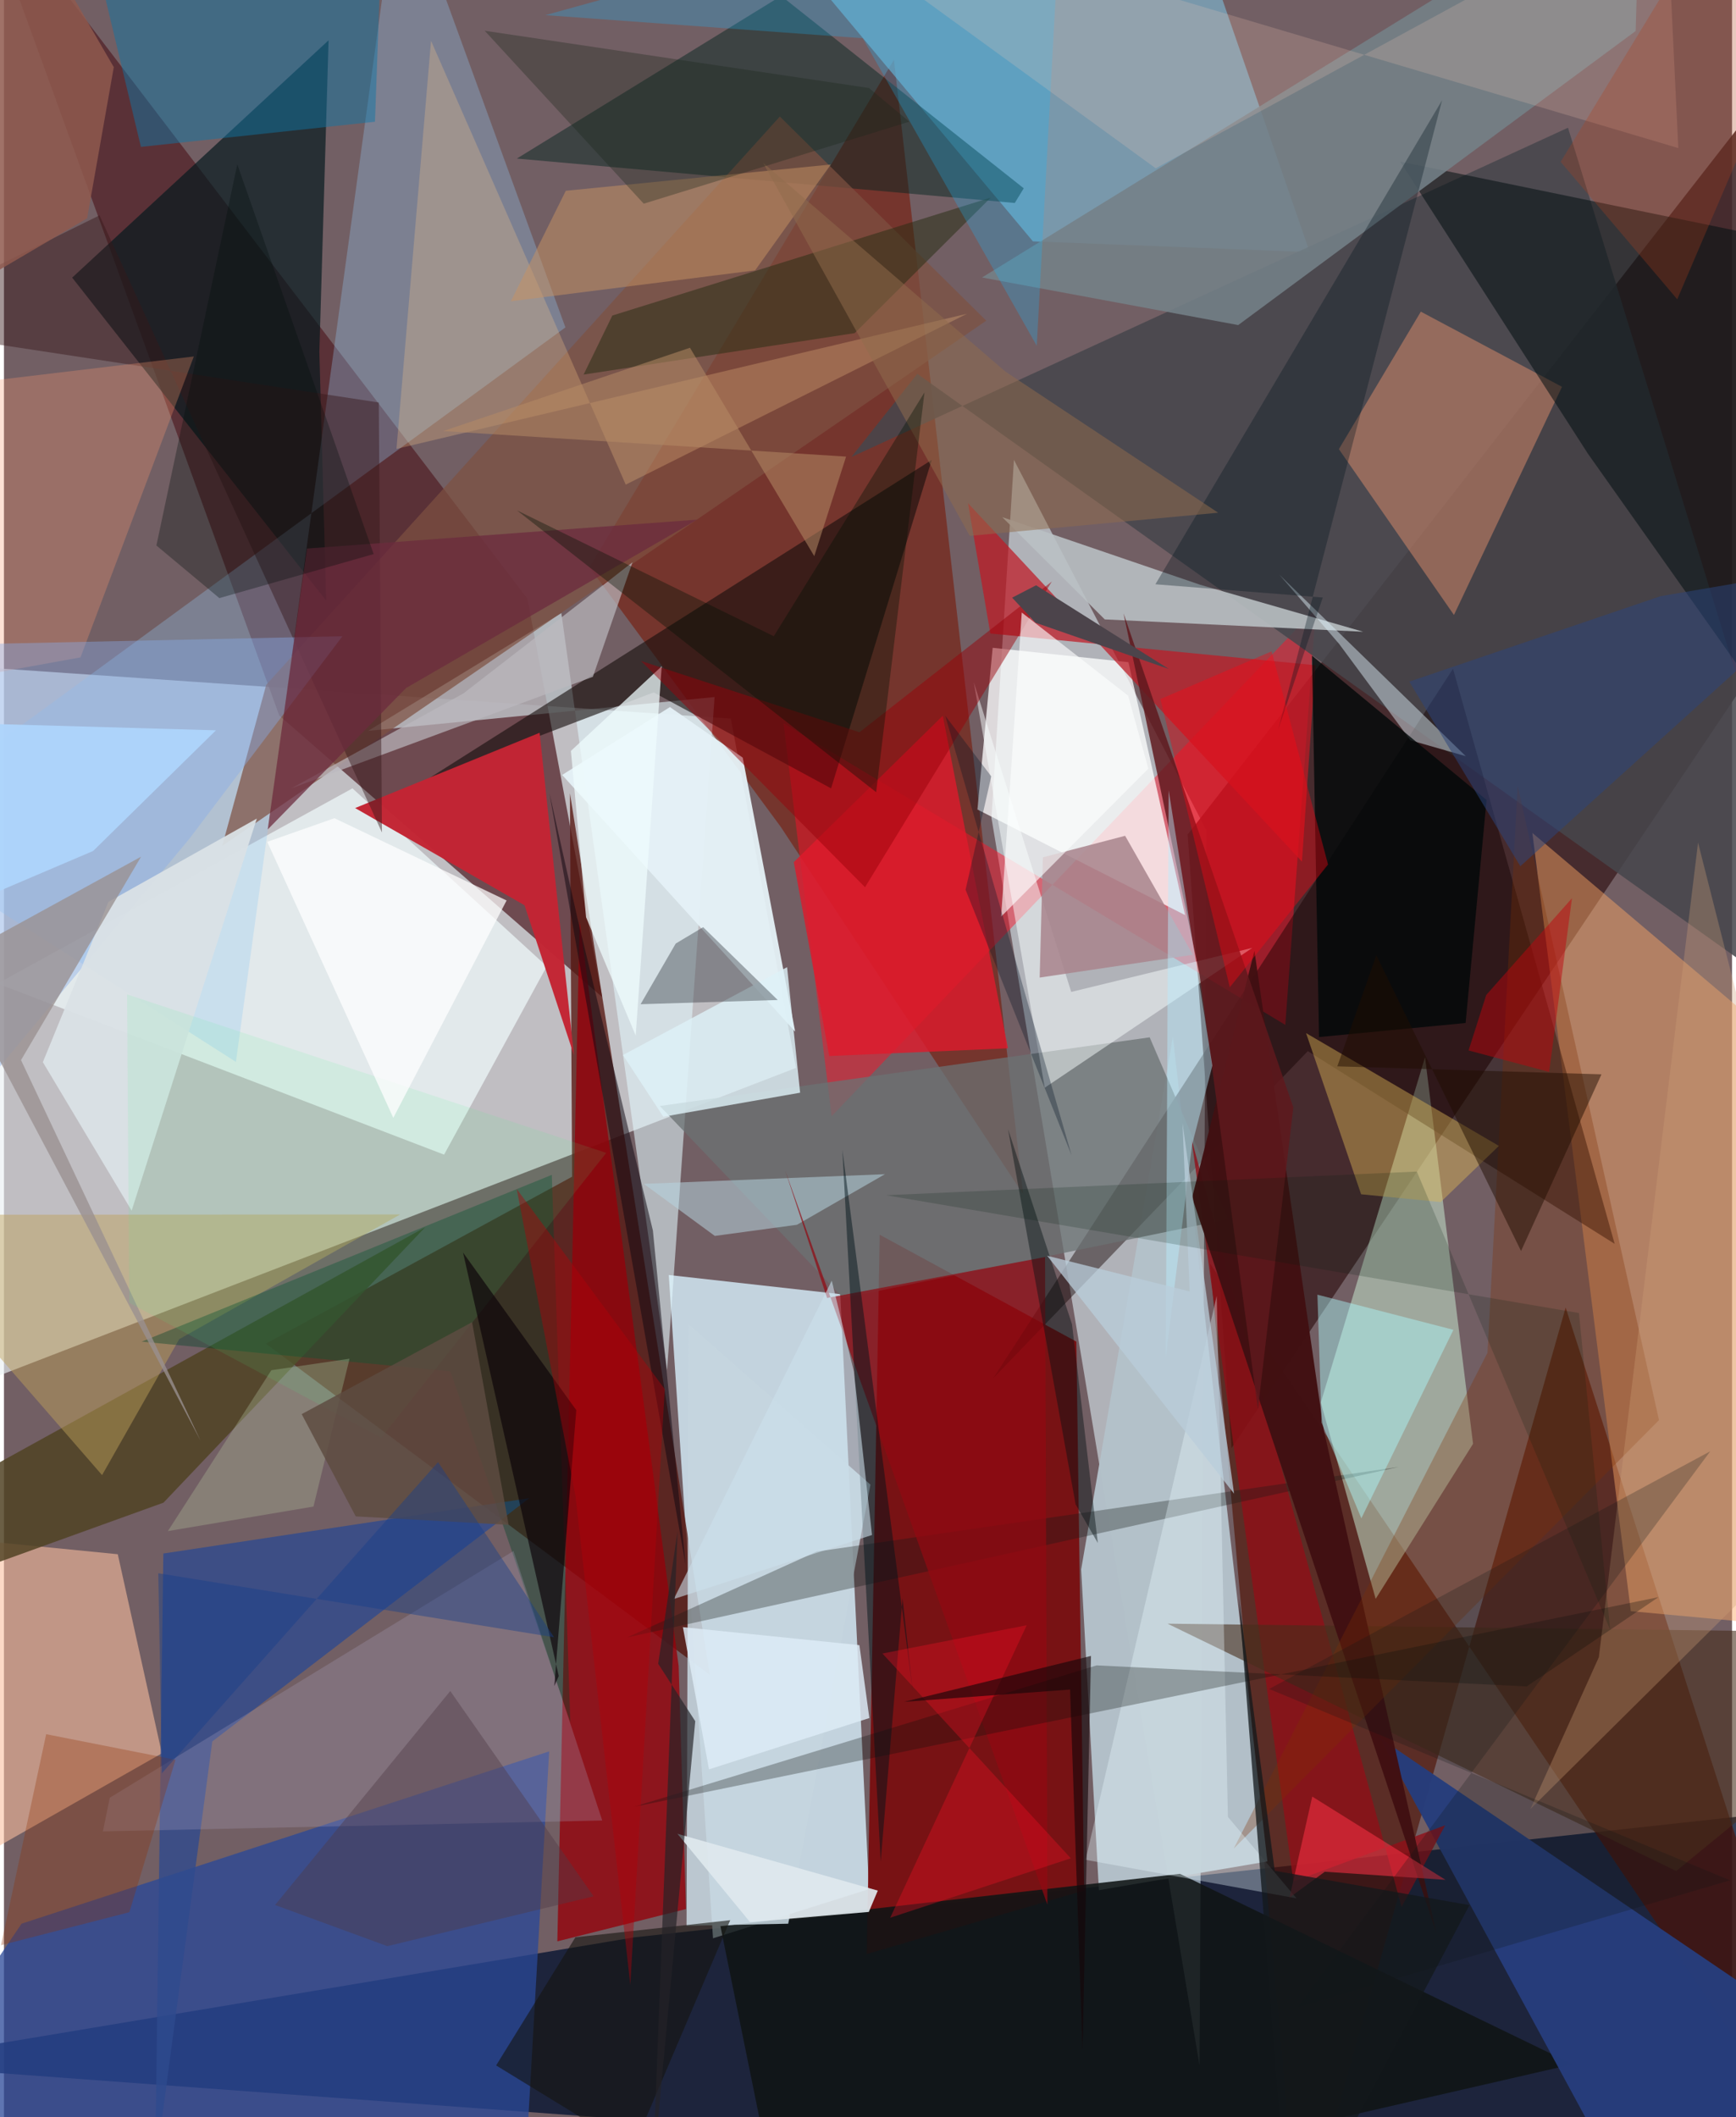 <svg xmlns="http://www.w3.org/2000/svg" width="228" height="278" viewBox="0 0 836 1024"><path fill="#725f64" d="M0 0h836v1024H0z"/><path fill="#e9eff3" fill-opacity=".655" d="M351.643 347.565L-62 319.215l3.01 367.954 442.143-170.654z"/><path fill="#0a1834" fill-opacity=".82" d="M304.79 937.053L-62 998.283l941.52 69.273 3.832-193.766z"/><path fill="#d9f2ff" fill-opacity=".788" d="M404.595 625.94l-82.986-9.266 21.41 320.81 75.475-23.776z"/><path fill="#e4f7ff" fill-opacity=".545" d="M581.681 401.51l-93.08-179.078-10.875 173.1 100.65 603.418z"/><path fill="#402528" fill-opacity=".89" d="M572.632 403.627l303.045-389.07L898 247.167 593.857 700.381z"/><path fill="#522128" fill-opacity=".737" d="M133.19 346.09l156.215 136.16-36.185-192.726L-14.817-61.723z"/><path fill="#790003" fill-opacity=".816" d="M522.555 914.39l-105.16 30.722 6.271-347.91 95.127 51.69z"/><path fill="#54150f" fill-opacity=".773" d="M341.452 810.008L126.717 649.88l148.132-80.748-1.045-185.479z"/><path fill="#771b0a" fill-opacity=".612" d="M493.065 577.639l-62.52-548.715-147.282 245.469 92.454 125.433z"/><path fill="#4e1103" fill-opacity=".631" d="M755.504 632.413L898 1075.751 583.435 611.093 626.58 1086z"/><path fill="#2a4897" fill-opacity=".753" d="M8.506 930.422l255.255-83.338L250.2 1086-62 1034.702z"/><path fill="#b3c1c9" fill-opacity=".984" d="M611.218 900.323L565.485 501.46l-44.372 257.633 8.595 155.105z"/><path fill="#7dbad4" fill-opacity=".631" d="M497.781 116.732L348.251-62h219.842L631.7 121.955z"/><path fill="#fca964" fill-opacity=".459" d="M787.028 779.268l108.925 10.112-57.422-302.558-99.136-83.964z"/><path fill="#ff1128" fill-opacity=".467" d="M619.886 495.702L377.13 349.808 400.396 539.9l234.278-245.539z"/><path fill="#c9ebd2" fill-opacity=".525" d="M637.051 678.327l26.54 94.98 47.117-74.986-23.23-186.985z"/><path fill="#95020b" fill-opacity=".788" d="M267.709 938.959l62.237-15.616-3.555-117.64-47.895-360.054z"/><path fill="#46464c" fill-opacity=".859" d="M409.979 221.013l346.66-159.24 135.196 439.653-449.984-320.627z"/><path fill="#f0fafc" fill-opacity=".702" d="M262.604 467.366l-49.674 91.095-216.063-82.745 171.73-94.421z"/><path fill="#fdfeff" fill-opacity=".765" d="M470.936 391.538l100.457 51.05-27.397-122.315-65.688-6.95z"/><path fill="#00181c" fill-opacity=".659" d="M157.042 19.494l-4.456 150.718 3.292 120.276L33.004 134.276z"/><path fill="#0f1515" fill-opacity=".878" d="M346.616 931.633L377.966 1086l380.993-87.602-190.061-92.095z"/><path fill="#e5faff" fill-opacity=".561" d="M343.785 337.129L176.19 353.487l93.453-56.956 51.152 366.214z"/><path fill="#140100" fill-opacity=".443" d="M701.014 323.446L478.496 666.713l152.276-158.324 148.439 93.21z"/><path fill="#fabe9e" fill-opacity=".584" d="M76.379 848.033L-62 926.708l34.949-183.071 82.115 8.092z"/><path fill="#18100d" fill-opacity=".616" d="M314.295 334.894l-108.243 41.258 242.79-153.706-48.703 158.866z"/><path fill="#94c8f4" fill-opacity=".314" d="M-62 402.327l174.215 111.281L191.381-62l80.236 220.36z"/><path fill="#c32533" fill-opacity=".98" d="M259.135 354.419l-89.252 36.406 81.955 47.021 23.9 72.47z"/><path fill="#273d7c" fill-opacity=".969" d="M798.408 1085.62l11.059.38 78.747-94.295-222.661-151.15z"/><path fill="#fd9d74" fill-opacity=".412" d="M645.801 217.242l39.643-66.506 68.303 36.355-52.278 110.347z"/><path fill="#00241e" fill-opacity=".467" d="M493.348 91.078L375.985-1.966 248.12 76.694l240.886 21.48z"/><path fill="#bac0c4" fill-opacity=".882" d="M482.955 250.125l95.578 32.655 79.042 22.773-125.041-5.969z"/><path fill="#7d5141" fill-opacity=".71" d="M105.594 409.145l369.608-254.043-99.84-98.735L126.88 331.2z"/><path fill="#2e4a8e" fill-opacity=".784" d="M77.102 751.383l-3.98 298.287 27.669-207.404 153.342-117.655z"/><path fill="#031012" fill-opacity=".541" d="M766.298 219.47L675.42 78.127 898 123.916 865.771 360.03z"/><path fill="#6b7273" fill-opacity=".749" d="M592.207 589.693l-37.943-87.967-236.988 33.198 88.776 92.918z"/><path fill="#748188" fill-opacity=".878" d="M473.157 134.218l123.935 23.009L789.366 14.994 791.619-62z"/><path fill="#e4f1f6" fill-opacity=".949" d="M357.395 366.44l-35.213-24.46-52.15 32.84 112.743 124.16z"/><path fill="#be1b26" fill-opacity=".729" d="M477.185 306.4l-10.802-63.016L627.937 416.74l6.504-94.991z"/><path fill="#c5d5df" fill-opacity=".875" d="M331.218 640.521l87.96 77.538-39.769 212.372-49.19.985z"/><path fill="#514324" fill-opacity=".847" d="M-62 740.347v36.64l139.185-50.208 126.54-133.156z"/><path fill="#deb656" fill-opacity=".439" d="M723.21 554.233l-93.28-54.544 26.623 77.937 38.49 3.762z"/><path fill="#bea25a" fill-opacity=".467" d="M191.682 587.39L-62 587.544 47.469 713.466 84.785 647.7z"/><path fill="#910e18" fill-opacity=".788" d="M574.486 550.922l49.304 359.107 73.43-27.204-21.098 39.536z"/><path fill="#def2fa" fill-opacity=".463" d="M707.192 365.745l-26.8-7.697-34.433-46.559-28.895-33.474z"/><path fill="#def1f7" fill-opacity=".812" d="M299.45 510.283l19.517 29.834 66.194-11.615-6.305-60.716z"/><path fill="#0f75a6" fill-opacity=".478" d="M179.491 58.878L66.254 71.048 44.702-19.01l139.131-42.212z"/><path fill="#010808" fill-opacity=".788" d="M636.198 501.593l-3.404-184.475 84.446 69.795-10.133 107.877z"/><path fill="#462d1a" fill-opacity=".584" d="M562.895 785.309L808.99 904.943l89.01-72.85-48.724-43.185z"/><path fill="#de1b2c" fill-opacity=".808" d="M454.179 346.183l31.525 160.842-86.45 3.735-17.16-93.776z"/><path fill="#f7c589" fill-opacity=".275" d="M189.89 217.11l16.72-197.377 94.18 214.663 165.145-82.655z"/><path fill="#f9ffff" fill-opacity=".49" d="M516.315 479.759l87.632-21.317-100.441 67.648-34.318-196.047z"/><path fill="#161a16" fill-opacity=".322" d="M431.21 763.468l243.553-53.967-281.567 40.938-91.783 41.549z"/><path fill="#024429" fill-opacity=".38" d="M66.639 648.904l149.357 14.39L274 833.022l-8.968-264.791z"/><path fill="#411012" fill-opacity=".976" d="M638.414 691.215l-33.47-231.323-30.15 119.288 118.19 355.926z"/><path fill="#242931" fill-opacity=".376" d="M374.323 483.668l-36.074-35.229-13.26 7.914-17.008 29.35z"/><path fill="#aaa4c0" fill-opacity=".267" d="M51.19 869.502l-3.32 16.28 241.565-5.266-42.928-130.348z"/><path fill="#bcb9bf" fill-opacity=".698" d="M139.095 381.27l83.173-45.884 81.801-63.416-19.161 55.38z"/><path fill="#36181a" fill-opacity=".451" d="M181.331 194.675L-62 157.616l108.218-53.452 136.646 298.473z"/><path fill="#fe996f" fill-opacity=".29" d="M37.034 317.95l54.822-145.537L-62 190.78l39.554 137.948z"/><path fill="#262c13" fill-opacity=".506" d="M280.414 181.172l13.905-28.562 183.086-57.055-65.844 65.563z"/><path fill="#7e3100" fill-opacity=".302" d="M800.659 686.87l-68.377-306.957-14.586 274.359-122.78 239.838z"/><path fill="#5f181d" fill-opacity=".839" d="M623.767 535.616L606.621 681.6l-28.222-210.214-36.775-174.7z"/><path fill="#b7d5e0" fill-opacity=".537" d="M309.534 572.591l34.364 25.176 39.718-5.382 42.567-24.467z"/><path fill="#aefdff" fill-opacity=".435" d="M701.211 643.182l-44.546 91.18-19.252-46.294-1.998-61.875z"/><path fill="#e9f9ff" fill-opacity=".349" d="M625.316 918.174l-102.048-18.649 63.433-272.745 5.41 252.014z"/><path fill="#a9858d" fill-opacity=".859" d="M501.052 472.813l74.113-11.028-32.777-57.537-39.794 10.41z"/><path fill="#920912" fill-opacity=".714" d="M504.786 921.196l-1.12-313.188-105.474 19.782-20.246-61.632z"/><path fill="#16bbff" fill-opacity=".255" d="M499.644 167.266L512.024-62 261.932 7.326 415.45 18.498z"/><path fill="#eefcfe" fill-opacity=".737" d="M318.203 322.254l-43.924 40.924 7.326 80.468 24.018 57.214z"/><path fill="#00141e" fill-opacity=".325" d="M557.029 282.597l80.978 6.394-21.623 64.063 79.344-304.568z"/><path fill="#dfe9ee" fill-opacity=".922" d="M360.935 929.66l-35.114-42.713 96.912 27.47-4.335 10.312z"/><path fill="#87ace9" fill-opacity=".408" d="M163.747 307.733l-181.42 3.924 1.358 221.465 106.074-127.51z"/><path fill="#2c457a" fill-opacity=".533" d="M733.576 418.982l-53.697-89.298 121.562-41.333 94.407-16.122z"/><path fill="#c69163" fill-opacity=".51" d="M400.004 79.564L271.798 92.27l-26.56 53.452 118.152-14.96z"/><path fill="#dae1e5" fill-opacity=".949" d="M122.323 395.914L61.774 585.549 18.81 513.727l31.737-77.542z"/><path fill="#f83143" fill-opacity=".565" d="M632.92 868.947l64.486 40.269-58.424-3.919-17.064 12.496z"/><path fill="#6b2b3d" fill-opacity=".737" d="M146.6 265.32l-18.996 135.87 66.902-68.405 140.848-81.453z"/><path fill="#ff0311" fill-opacity=".376" d="M640.556 418.147l-27.308-103.12-53.784 23.08 33.563 139.398z"/><path fill="#baedff" fill-opacity=".447" d="M574.775 553.708l9.82-38.332-21.152-133.172-1.394 274.192z"/><path fill="#fecebb" fill-opacity=".196" d="M810.003 71.63l-5.961-124.55L557.185 81.396 360.071-62z"/><path fill="#9a0009" fill-opacity=".478" d="M413.871 354.174L308.194 319.68l108.363 109.44 90.39-147.87z"/><path fill="#cf9f76" fill-opacity=".322" d="M771.559 801.544l47.995-394.01L898 716.84 738.42 875.004z"/><path fill="#0c0e0c" fill-opacity=".29" d="M800.437 772.469l-63.803 43.198-208.047-10.18-224.213 68.485z"/><path fill="#021419" fill-opacity=".486" d="M424.142 900.384L405.59 556.032l34.134 262.55-5.007-45.548z"/><path fill="#916b4c" fill-opacity=".514" d="M484.493 179.746l102.909 68.24-120.158 11.201-100.023-180.47z"/><path fill="#061213" fill-opacity=".439" d="M518.417 727.58l10.774 18.726-12.487-105.777-30.95-94.376z"/><path fill="#151410" fill-opacity=".6" d="M304.186 1039.47l-66.09-40.491 38.357-61.983 74.9-8.271z"/><path fill="#9a9191" fill-opacity=".776" d="M66.344 414.339l-58.09 98.386L95.1 696.79-27.118 465.571z"/><path fill="#b9cddb" fill-opacity=".749" d="M595.098 722.42l-90.42-115.051 68.94 17.25-3.468-81.469z"/><path fill="#04200c" fill-opacity=".184" d="M761.949 635.063l15.087 153.191-93.524-221.61-256.772 11.442z"/><path fill="#503b46" fill-opacity=".42" d="M131.166 921.377l84.743-103.484 69.351 99.288-99.789 24.106z"/><path fill="#4c444b" d="M499.04 301.195l-11.314-12.129 11.607-5.992 64.166 40.476z"/><path fill="#a9b594" fill-opacity=".373" d="M129.361 662.721l37.816-5.56-17.443 71.51-70.43 11.862z"/><path fill="#43fb8c" fill-opacity=".106" d="M59.562 480.96l1.03 149.147 121.988 65.237L291.366 557.61z"/><path fill="#100813" fill-opacity=".522" d="M277.505 444.413l36.425 150.728 15.842 161.793-65.938-373.608z"/><path fill="#8f5a4e" fill-opacity=".851" d="M53.131 32.484l-12.896 73.107L-62 165.625-1.652-62z"/><path fill="#001305" fill-opacity=".365" d="M372.424 307.725L445.322 189.8l-23.379 193.35-173.75-136.293z"/><path fill="#8f3103" fill-opacity=".302" d="M82.985 851.119L60.666 924.87l-62.103 15.96 21.86-102.058z"/><path fill="#5e4c41" fill-opacity=".835" d="M144.028 683.966l82.434-44.483 17.696 98.035-73.983-4.096z"/><path fill="#fff" fill-opacity=".729" d="M243.164 435.533l-54.812 105.129-60.973-133.496 32.5-11.432z"/><path fill="#101817" fill-opacity=".239" d="M835.032 909.438l-222.972-92.54 213.402-114.965-199.959 269.12z"/><path fill="#fdffff" fill-opacity=".616" d="M492.388 296.267l-9.977 147.048 71.207-71.575-9.771-35.254z"/><path fill="#0c0209" fill-opacity=".655" d="M222.097 605.828l54.777 76.21-10.626 133.452 2.148-4.862z"/><path fill="#b58a66" fill-opacity=".537" d="M407.401 220.84l-15.405 48.146-60.119-100.788L212.51 208.49z"/><path fill="#f91125" fill-opacity=".325" d="M428.737 927.543l66.042-141.474-69.798 13.676 91.136 99.047z"/><path fill="#200d00" fill-opacity=".482" d="M645.04 515.75l127.797 3.871-38.91 85.453-70.01-143.048z"/><path fill="#160608" fill-opacity=".624" d="M521.785 991.818l4.084-190.9-90.393 22.194 80.286-5.939z"/><path fill="#010f0a" fill-opacity=".314" d="M112.887 79.47L73.746 263.84l30.46 25.442 74.65-21.296z"/><path fill="#aed5fb" fill-opacity=".949" d="M43.128 411.595L-62 456.406V348.549l164.561 4.677z"/><path fill="#cbe0ed" fill-opacity=".584" d="M324.045 773.388l76.417-153.97 10.708 43.945 8.78 79.064z"/><path fill="#bf060d" fill-opacity=".482" d="M758.553 434.449l-11.025 83.998-38.988-10.389 8.546-26.824z"/><path fill="#13181b" fill-opacity=".757" d="M708.973 921.434L621.993 1086l-24.625-312.726 17.408 131.552z"/><path fill="#b40008" fill-opacity=".408" d="M248.06 575.067l28.442 148.57 26.514 236.325 16.654-288.08z"/><path fill="#242327" fill-opacity=".675" d="M325.87 740.606l-9.367 64.109 17.924 27.762-20.653 221.227z"/><path fill="#193e8b" fill-opacity=".435" d="M210.016 707.162l56.101 84.729-191.454-30.967 1.752 96.74z"/><path fill="#af411d" fill-opacity=".286" d="M809.483 144.758l-56.403-66.47L838.555-62H898z"/><path fill="#041525" fill-opacity=".325" d="M516.494 558.822L465.21 430.328l12.42-54.83-22.283-29.365z"/><path fill="#ddebf6" fill-opacity=".831" d="M413.836 795.7l4.821 35.259-77.583 24.815-12.615-68.778z"/><path fill="#1a251a" fill-opacity=".325" d="M309.5 98.515l-76.924-83.638 185.916 27.7 19.513 16.27z"/></svg>